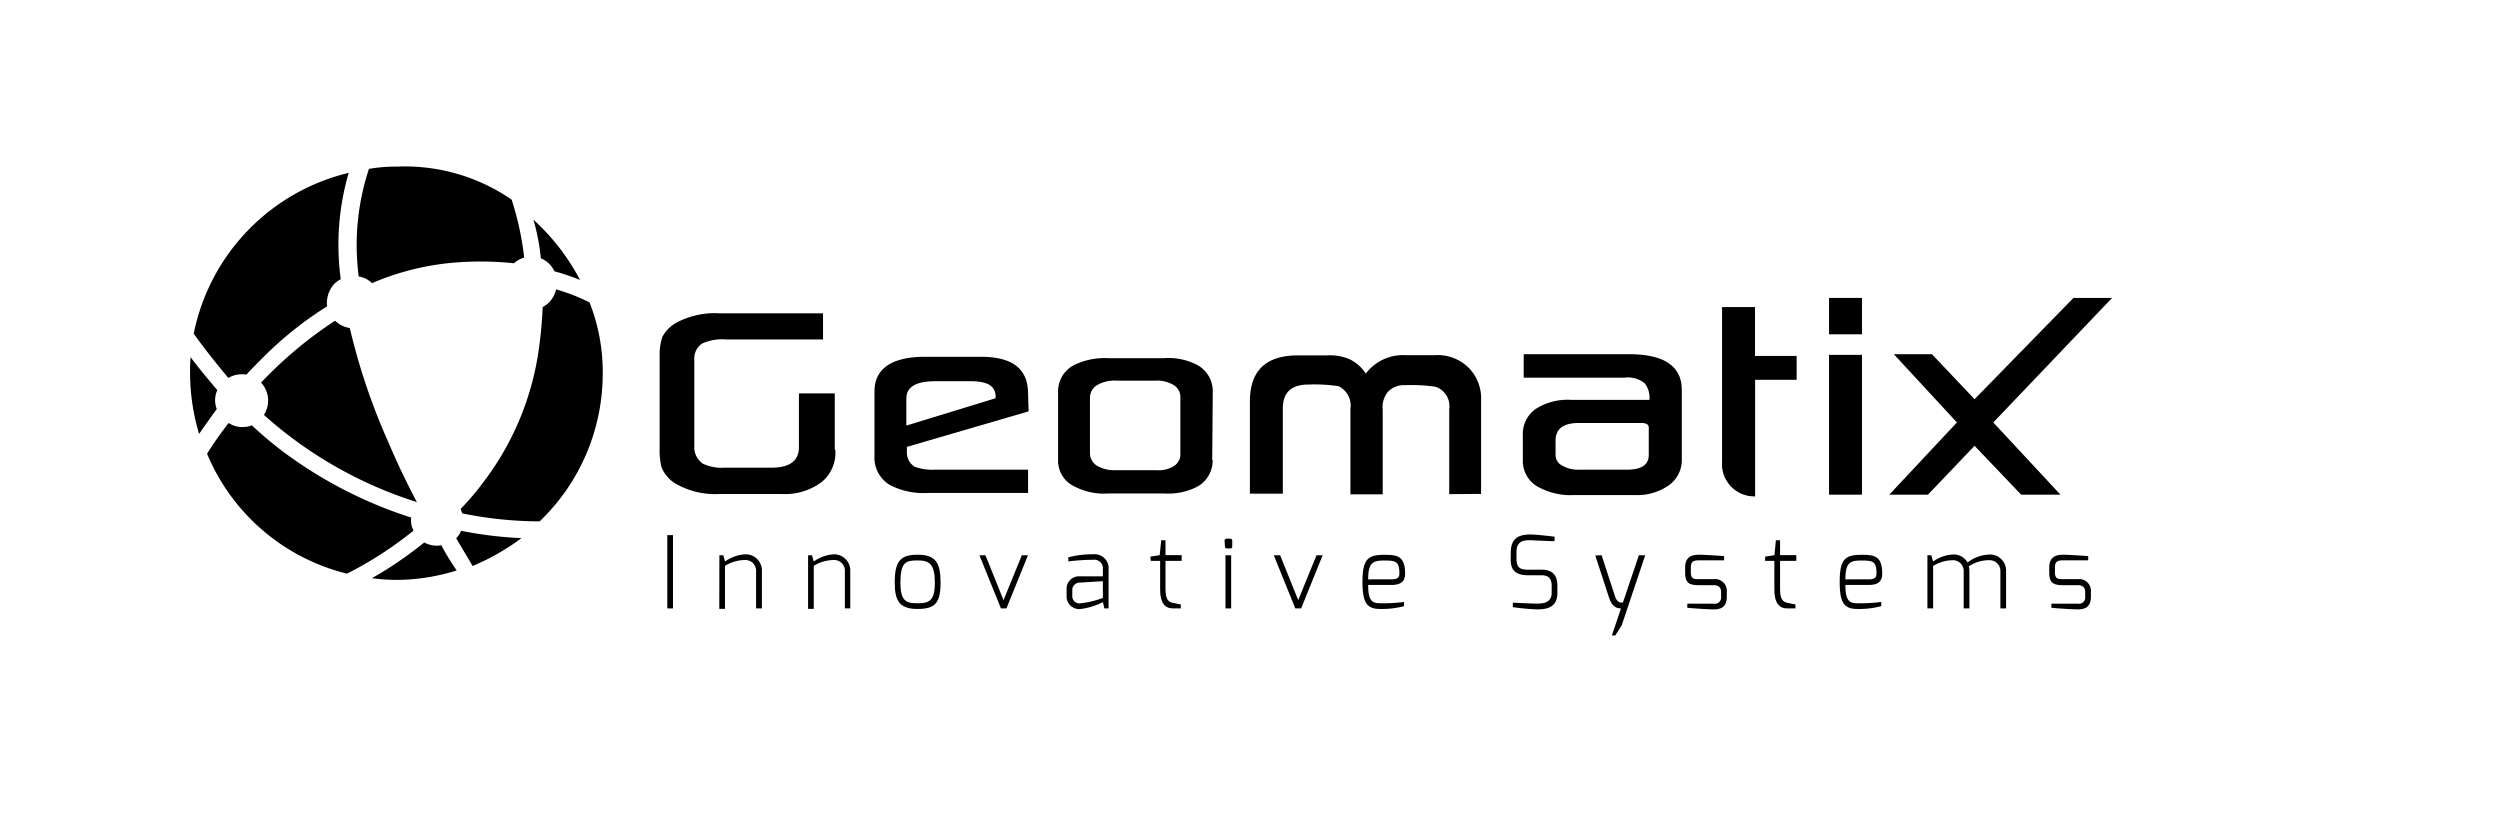 <svg id="Layer_1" data-name="Layer 1" xmlns="http://www.w3.org/2000/svg" viewBox="0 0 232.28 76.57">
  <g>
    <g>
      <path d="M38.73,46.65c-.89-1.69-1.79-3.54-2.64-5.55A59.13,59.13,0,0,1,32.5,30.48a2.58,2.58,0,0,1-1.37-.68,37.85,37.85,0,0,0-6.87,5.75,2.46,2.46,0,0,1,.26,3A38.74,38.74,0,0,0,38.73,46.65Z"/>
      <path d="M48.45,50a37,37,0,0,1-5.6-.68,1.94,1.94,0,0,1-.47.68c.58,1,1.11,1.85,1.53,2.59A21.74,21.74,0,0,0,48.45,50Z"/>
      <path d="M33.24,25.68a2.18,2.18,0,0,1,1.32.63,24.51,24.51,0,0,1,8.19-1.95,29.69,29.69,0,0,1,5,.1,2.65,2.65,0,0,1,.95-.53,26.86,26.86,0,0,0-1-4.86l-.16-.52a17.49,17.49,0,0,0-10.67-3.07,14.69,14.69,0,0,0-2.59.21,22.53,22.53,0,0,0-.95,10Z"/>
      <path d="M38.15,48.07a40.42,40.42,0,0,1-11-5.49,34.73,34.73,0,0,1-3.75-3.06,2.38,2.38,0,0,1-2.16-.22c-.69.9-1.38,1.85-2,2.86a19,19,0,0,0,13,11.14,34.83,34.83,0,0,0,6.18-4,2,2,0,0,1-.21-1.22Z"/>
      <path d="M54.79,28.11a17.12,17.12,0,0,0-3.12-1.22A2.54,2.54,0,0,1,51,28.11a2.46,2.46,0,0,1-.58.42,38.57,38.57,0,0,1-.37,4A26.35,26.35,0,0,1,44.91,44.8a22.93,22.93,0,0,1-2.11,2.48,3.13,3.13,0,0,0,.16.42,36,36,0,0,0,7.18.74A19,19,0,0,0,56,34.6a17.55,17.55,0,0,0-1.22-6.49Z"/>
      <path d="M50.25,24a2.23,2.23,0,0,1,.84.58,2.8,2.8,0,0,1,.43.63,20.23,20.23,0,0,1,2.37.8,20.31,20.31,0,0,0-4.33-5.6A19.21,19.21,0,0,1,50.25,24Z"/>
      <path d="M21.2,35.13a2.42,2.42,0,0,1,1.69-.32c.53-.58,1.05-1.1,1.58-1.63a33.86,33.86,0,0,1,5.81-4.65.19.19,0,0,1,.11-.05,2.67,2.67,0,0,1,.68-2.12,2.61,2.61,0,0,1,.59-.42,23.82,23.82,0,0,1,.74-9.88A19.26,19.26,0,0,0,18,31c1.05,1.48,2.16,2.85,3.22,4.12Z"/>
      <path d="M20.14,38a2.26,2.26,0,0,1,.05-1.75c-.84-1-1.69-2-2.48-3.06-.05.53-.05,1.06-.05,1.58a19.84,19.84,0,0,0,.84,5.55c.53-.79,1.11-1.58,1.64-2.32Z"/>
      <path d="M41,50.66a2.37,2.37,0,0,1-1.58-.26,36.13,36.13,0,0,1-4.86,3.32,17.3,17.3,0,0,0,2.38.16A18.86,18.86,0,0,0,42.43,53,25.76,25.76,0,0,1,41,50.66Z"/>
      <path d="M134.65,45.91V38a1.89,1.89,0,0,0-1.26-2.06,14.67,14.67,0,0,0-2.86-.15,2,2,0,0,0-1.63.68,2.26,2.26,0,0,0-.43,1.59v7.87h-3V38a2,2,0,0,0-1.11-2.12,14.93,14.93,0,0,0-2.79-.15c-1.59,0-2.38.74-2.38,2.21l0,7.93h-3.06V37.3q0-4.27,4.43-4.28h2.75a4.62,4.62,0,0,1,2.11.37,3.75,3.75,0,0,1,1.48,1.32A4.33,4.33,0,0,1,130.59,33h2.69a4.12,4.12,0,0,1,3.17,1.16,4.08,4.08,0,0,1,1.16,3.12v8.61Z"/>
      <path d="M153.19,42.26V39.73c0-.27-.21-.43-.68-.43H146.7c-1.43,0-2.17.53-2.17,1.64v1.27a1.11,1.11,0,0,0,.64,1.06,2.89,2.89,0,0,0,1.53.37h4.38c1.43,0,2.11-.43,2.11-1.38Zm3.07.43a2.89,2.89,0,0,1-1.16,2.37A5.11,5.11,0,0,1,152,46h-5.81a6.22,6.22,0,0,1-3.33-.79,2.72,2.72,0,0,1-1.37-2.38V40.47A2.84,2.84,0,0,1,142.68,38a5.5,5.5,0,0,1,3.28-.85h7.29a2.17,2.17,0,0,0-.43-1.53,2.47,2.47,0,0,0-1.9-.53h-9.35V32.91h9.78q4.91,0,4.91,3.33Z"/>
      <path d="M166.93,33.12v2.17h-3.86V46.12A3,3,0,0,1,160,42.9V28.53h3.06v4.54h3.86v0Z"/>
      <rect x="169.94" y="32.97" width="3.06" height="12.99"/>
      <polygon points="191.44 45.96 187.79 45.96 183.46 41.42 179.13 45.96 175.54 45.96 181.82 39.25 175.96 32.91 179.5 32.91 183.46 37.09 192.65 27.68 196.24 27.68 185.2 39.25 191.44 45.96"/>
      <rect x="169.94" y="27.68" width="3.06" height="3.38"/>
      <path d="M77.61,41.79a3.51,3.51,0,0,1-1.27,3,5.71,5.71,0,0,1-3.7,1.11H66.83a7.39,7.39,0,0,1-4.12-1,3.15,3.15,0,0,1-1.26-1.53,6.88,6.88,0,0,1-.16-1.79V33.07a5.09,5.09,0,0,1,.26-1.79A3.3,3.3,0,0,1,63,29.9a7.6,7.6,0,0,1,3.85-.79h9.62v2.43h-9a4.56,4.56,0,0,0-2.22.37,1.67,1.67,0,0,0-.74,1.53v8a1.85,1.85,0,0,0,.79,1.64,4.12,4.12,0,0,0,2.06.37h4.33c1.69,0,2.54-.64,2.54-1.9v-5h3.33v5.18Z"/>
      <path d="M92.5,37v-.16c0-1-.79-1.42-2.32-1.42H86.91c-1.8,0-2.7.52-2.7,1.63v2.49L92.5,37Zm3.07,1.22L84.26,41.52V42A1.51,1.51,0,0,0,85,43.37a4.69,4.69,0,0,0,1.8.27h8.72V45.8h-9.3a6.74,6.74,0,0,1-3.54-.74,2.94,2.94,0,0,1-1.43-2.69v-6c0-2.11,1.59-3.22,4.7-3.22h5.18c3,0,4.39,1.16,4.39,3.43Z"/>
      <path d="M109.67,42.16V37a1.3,1.3,0,0,0-.69-1.26,2.93,2.93,0,0,0-1.69-.37h-3.48a3.22,3.22,0,0,0-1.8.37,1.36,1.36,0,0,0-.74,1.26V42.1a1.37,1.37,0,0,0,.74,1.22,3.21,3.21,0,0,0,1.59.37h3.91a2.67,2.67,0,0,0,1.53-.37,1.27,1.27,0,0,0,.63-1.16Zm3,.58a2.78,2.78,0,0,1-1.43,2.48,5.9,5.9,0,0,1-3.06.63H103A5.93,5.93,0,0,1,99.48,45a2.63,2.63,0,0,1-1.17-2.27V36.45a2.74,2.74,0,0,1,1.48-2.53,6.49,6.49,0,0,1,3.23-.64h5.12a5.79,5.79,0,0,1,3.12.64,2.78,2.78,0,0,1,1.42,2.53l-.05,6.29Z"/>
    </g>
    <g>
      <path d="M62,49.72h.53v6.81H62Z"/>
      <path d="M66.84,51.59h.36l.17.58a3.53,3.53,0,0,1,1.89-.67,1.51,1.51,0,0,1,1.53,1.59v3.44h-.54V53.09a1,1,0,0,0-1-1.06,3.71,3.71,0,0,0-1.89.54v4h-.53Z"/>
      <path d="M75.08,51.59h.36l.17.58a3.56,3.56,0,0,1,1.89-.67A1.51,1.51,0,0,1,79,53.09v3.44H78.5V53.09a1,1,0,0,0-1-1.06,3.71,3.71,0,0,0-1.89.54v4h-.53Z"/>
      <path d="M85.26,51.54c1.64,0,2.13.7,2.13,2.59s-.5,2.45-2.13,2.45-2.13-.68-2.13-2.45C83.13,52.11,83.68,51.54,85.26,51.54Zm0,4.51c1.06,0,1.6-.21,1.6-1.92s-.5-2.06-1.6-2.06-1.6.15-1.6,2.06C83.66,55.89,84.22,56.05,85.26,56.05Z"/>
      <path d="M91.56,51.59l1.68,4.17,1.7-4.17h.57l-2,4.94H93l-2-4.94Z"/>
      <path d="M99.1,54.79a1.15,1.15,0,0,1,1.24-1.24s2.13,0,2.13,0,0-.61,0-.62a.81.81,0,0,0-.92-.92,20.46,20.46,0,0,0-2.29.15v-.38a8.8,8.8,0,0,1,2.32-.28A1.3,1.3,0,0,1,103,52.93v3.6h-.39l-.14-.59a6.14,6.14,0,0,1-2.13.65,1.17,1.17,0,0,1-1.24-1.23Zm1.24,1.27a8.17,8.17,0,0,0,2.13-.51V54l-2.13.13a.69.69,0,0,0-.71.75v.48A.66.66,0,0,0,100.34,56.06Z"/>
      <path d="M106.88,51.72l.87-.14.14-1.38h.4v1.38h1.5v.53h-1.5v2.66c0,1,.34,1.17.64,1.23,0,0,.71.16.78.16v.37H109c-.74,0-1.21-.47-1.21-1.76V52.11h-.87Z"/>
      <path d="M113.78,50.25a.18.18,0,0,1,.19-.2h.34a.18.18,0,0,1,.18.2v.52a.17.17,0,0,1-.18.19H114a.18.18,0,0,1-.19-.19Zm.08,1.34h.53v4.94h-.53Z"/>
      <path d="M118.94,51.59l1.68,4.17,1.7-4.17h.57l-2,4.94h-.54l-2-4.94Z"/>
      <path d="M128.66,51.55c1.15,0,1.89.11,1.89,1.75,0,.73-.41,1.05-1.28,1.05h-2.15c0,1.42.34,1.7,1.1,1.7a15.31,15.31,0,0,0,2.23-.12v.39a8,8,0,0,1-2.23.26c-1.27,0-1.63-.64-1.63-2.54C126.59,51.84,127.18,51.55,128.66,51.55Zm.61,2.28c.45,0,.75-.1.75-.53,0-1.12-.32-1.22-1.35-1.22s-1.55.1-1.55,1.75Z"/>
      <path d="M140.37,51.32c0-1.35.79-1.66,1.83-1.66.49,0,1.85.15,2.24.21v.41c-.59,0-2.24-.09-2.24-.09-.76,0-1.3.13-1.3,1.13v.61c0,.89.43,1,1.09,1h1.24c1.24,0,1.47.76,1.47,1.53v.63c0,1.32-.94,1.53-1.86,1.53a21.22,21.22,0,0,1-2.28-.21V56c.39,0,1.42.08,2.28.08.54,0,1.33-.08,1.33-1v-.63c0-.63-.23-1-.94-1H142c-1.47,0-1.64-.76-1.64-1.53Z"/>
      <path d="M148.81,51.59l1.26,3.86c.23.68.72.53.72.53l1.48-4.39h.59l-2.18,6.5-.6.95h-.32l.85-2.51c-.2,0-.81,0-1.11-1l-1.28-3.92Z"/>
      <path d="M156.57,52.75c0-.76.32-1.21,1.28-1.21.49,0,1.85.09,2.34.13v.39h-2.34c-.66,0-.75.25-.75.69v.43c0,.61.29.63.75.63h1.38A1.09,1.09,0,0,1,160.44,55v.45c0,1-.61,1.17-1.21,1.17s-2.1-.11-2.46-.15v-.38h2.46a.58.58,0,0,0,.68-.64V55c0-.36-.19-.63-.68-.63h-1.38c-.87,0-1.28-.19-1.28-1.15Z"/>
      <path d="M164,51.72l.87-.14L165,50.2h.39v1.38h1.51v.53h-1.51v2.66c0,1,.35,1.17.64,1.23,0,0,.72.16.79.16v.37h-.76c-.73,0-1.2-.47-1.2-1.76V52.11H164Z"/>
      <path d="M173,51.55c1.15,0,1.88.11,1.88,1.75,0,.73-.4,1.05-1.27,1.05h-2.15c0,1.42.34,1.7,1.1,1.7a15.39,15.39,0,0,0,2.23-.12v.39a8,8,0,0,1-2.23.26c-1.27,0-1.63-.64-1.63-2.54C170.93,51.84,171.52,51.55,173,51.55Zm.61,2.28c.45,0,.74-.1.74-.53,0-1.12-.31-1.22-1.35-1.22s-1.54.1-1.54,1.75Z"/>
      <path d="M179.08,51.59h.36l.17.58a3.49,3.49,0,0,1,1.84-.65,1.48,1.48,0,0,1,1.36.74,3.53,3.53,0,0,1,2.06-.74,1.5,1.5,0,0,1,1.52,1.59v3.42h-.53V53.11a1,1,0,0,0-1-1.06,3.36,3.36,0,0,0-1.93.57,2.52,2.52,0,0,1,.05.48v3.43h-.53V53.11a1,1,0,0,0-1-1.06,3.59,3.59,0,0,0-1.84.54v3.94h-.53Z"/>
      <path d="M190.4,52.75c0-.76.32-1.21,1.28-1.21.49,0,1.85.09,2.34.13v.39h-2.34c-.66,0-.75.25-.75.69v.43c0,.61.29.63.75.63h1.38A1.09,1.09,0,0,1,194.27,55v.45c0,1-.62,1.17-1.21,1.17s-2.1-.11-2.46-.15v-.38h2.46a.58.58,0,0,0,.68-.64V55c0-.36-.19-.63-.68-.63h-1.38c-.87,0-1.28-.19-1.28-1.15Z"/>
    </g>
  </g>
</svg>
